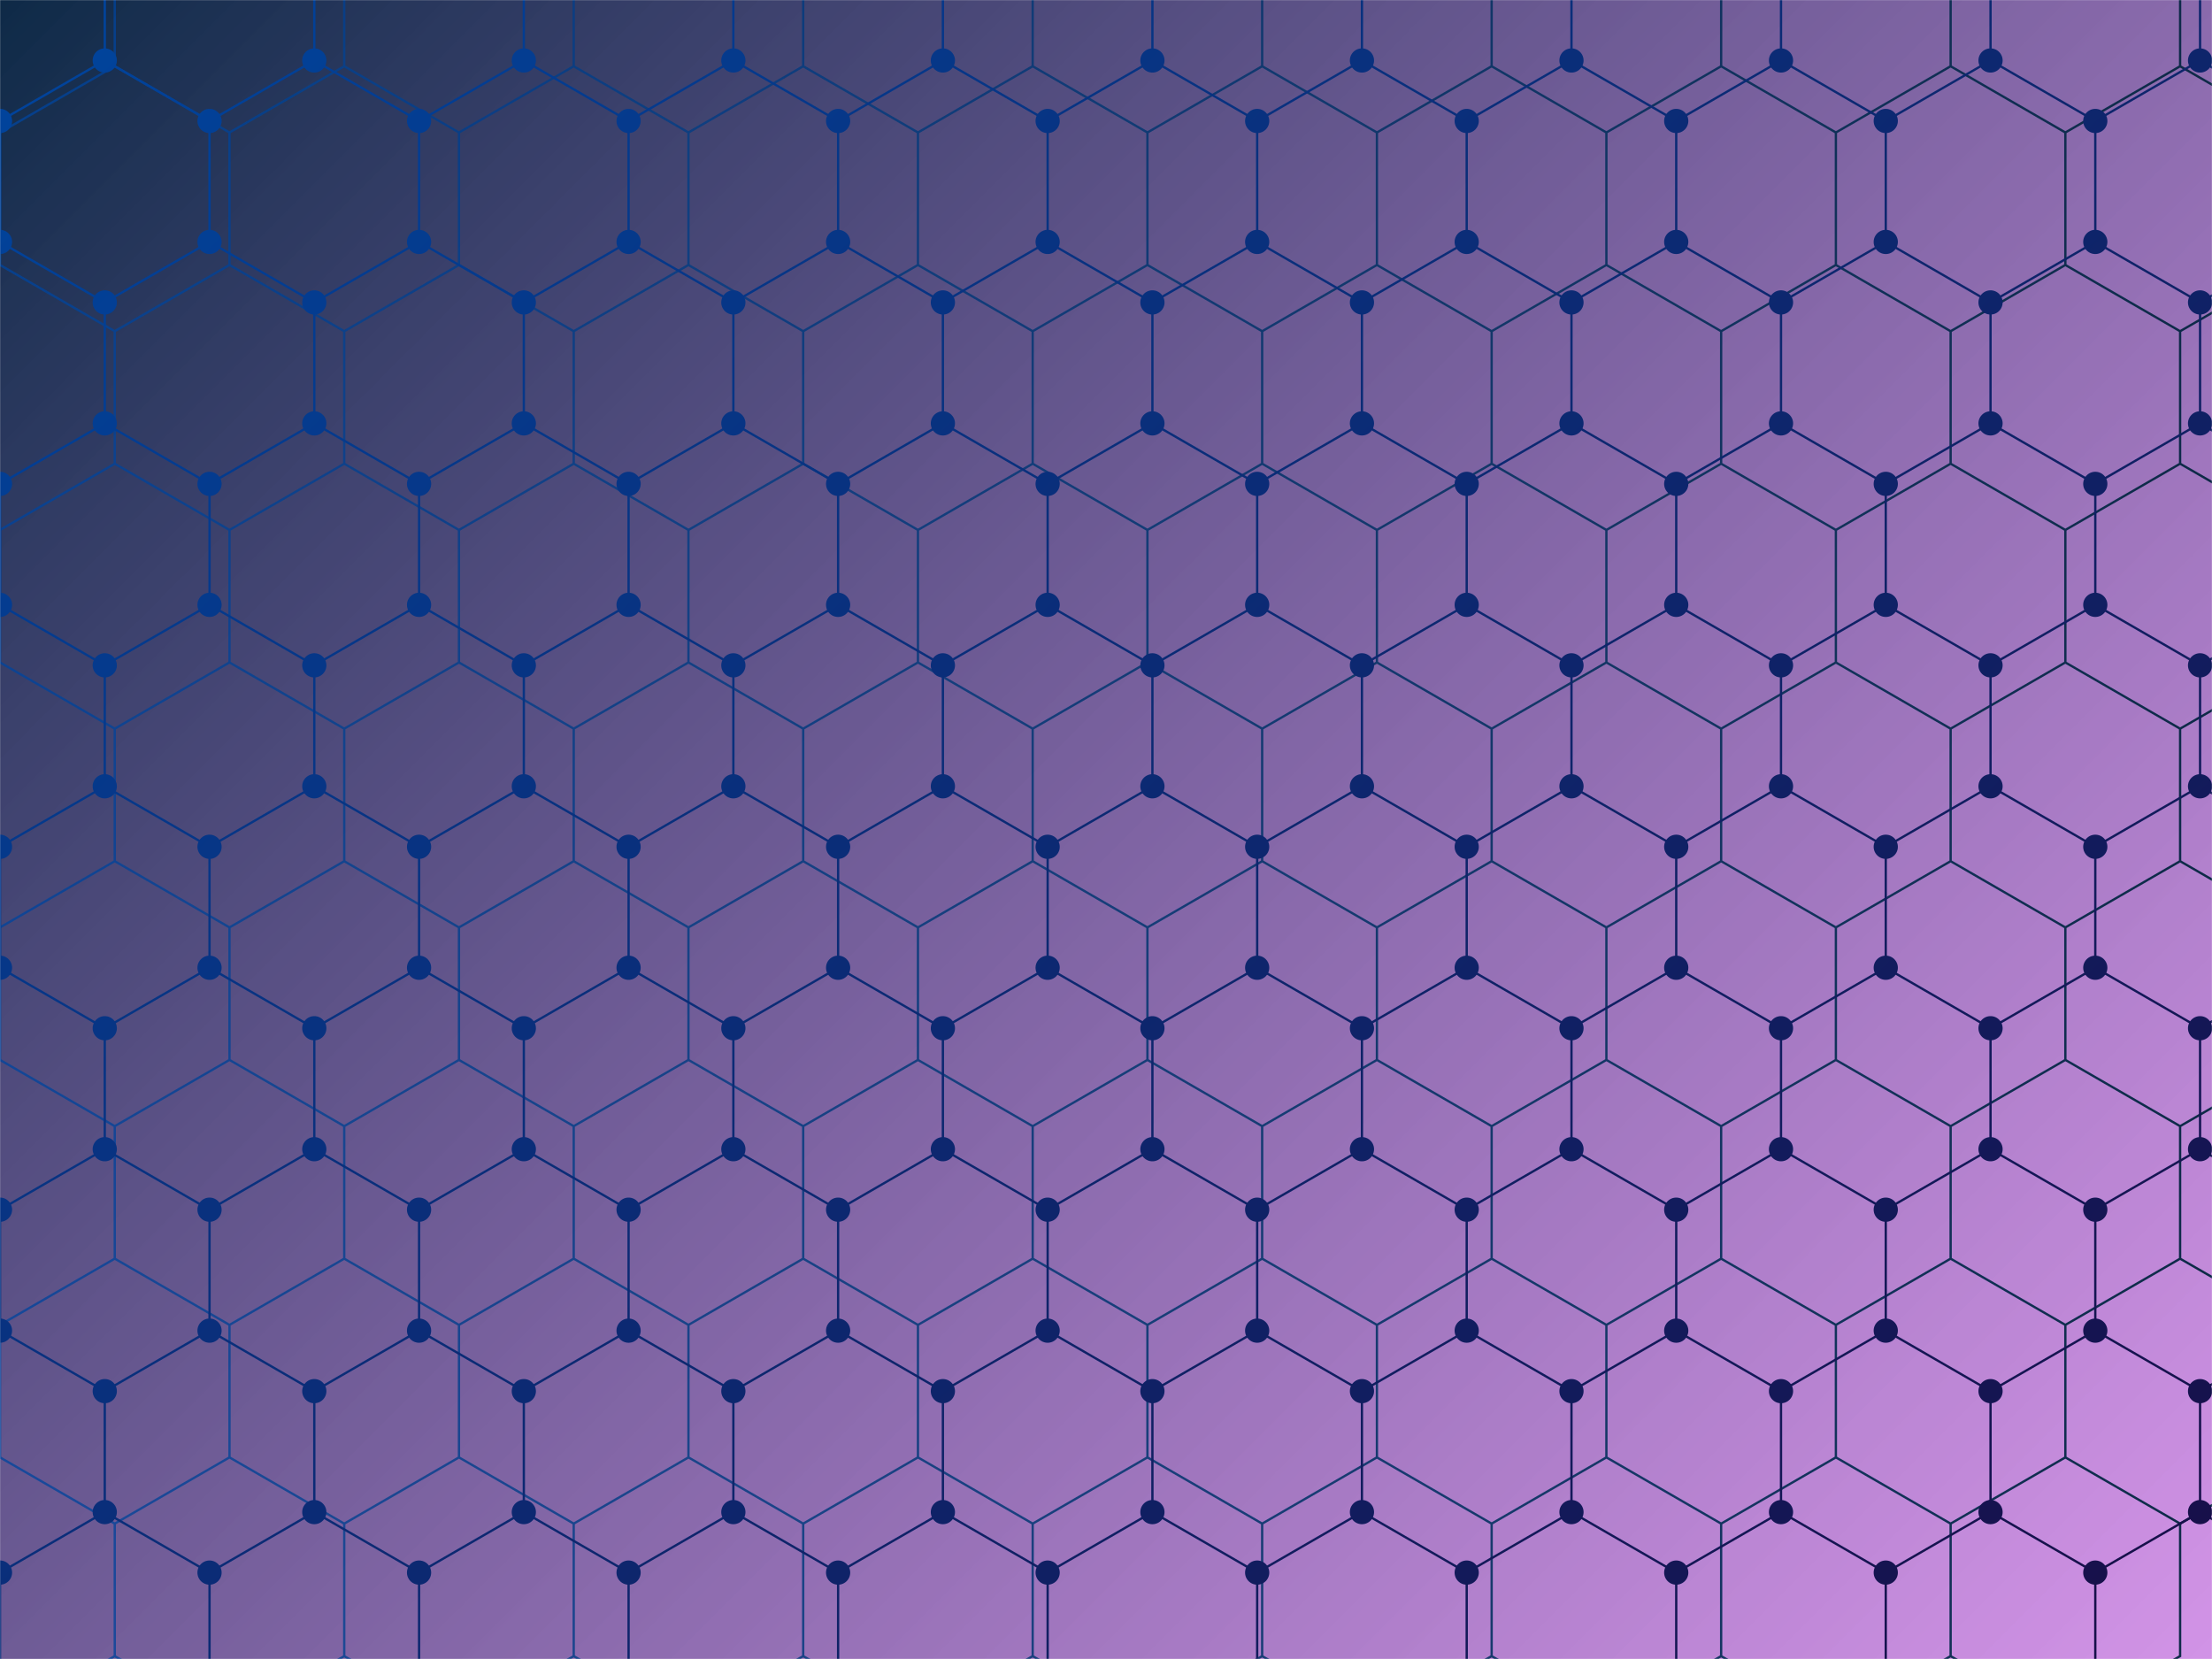 <svg xmlns="http://www.w3.org/2000/svg" version="1.1" xmlns:xlink="http://www.w3.org/1999/xlink" xmlns:svgjs="http://svgjs.dev/svgjs" width="1920" height="1440" preserveAspectRatio="none" viewBox="0 0 1920 1440"><g mask="url(&quot;#SvgjsMask3987&quot;)" fill="none"><rect width="1920" height="1440" x="0" y="0" fill="url(&quot;#SvgjsLinearGradient3988&quot;)"></rect><path d="M0 -115L99.6 -57.5L99.6 57.5L0 115L-99.6 57.5L-99.6 -57.5zM99.6 57.5L199.19 115L199.19 230L99.6 287.5L0 230L0 115zM0 230L99.6 287.5L99.6 402.5L0 460L-99.6 402.5L-99.6 287.5zM99.6 402.5L199.19 460L199.19 575L99.6 632.5L0 575L0 460zM0 575L99.6 632.5L99.6 747.5L0 805L-99.6 747.5L-99.6 632.5zM99.6 747.5L199.19 805L199.19 920L99.6 977.5L0 920L0 805zM0 920L99.6 977.5L99.6 1092.5L0 1150L-99.6 1092.5L-99.6 977.5zM99.6 1092.5L199.19 1150L199.19 1265L99.6 1322.5L0 1265L0 1150zM0 1265L99.6 1322.5L99.6 1437.5L0 1495L-99.6 1437.5L-99.6 1322.5zM199.19 -115L298.79 -57.5L298.79 57.5L199.19 115L99.6 57.5L99.6 -57.5zM298.79 57.5L398.38 115L398.38 230L298.79 287.5L199.19 230L199.19 115zM199.19 230L298.79 287.5L298.79 402.5L199.19 460L99.6 402.5L99.6 287.5zM298.79 402.5L398.38 460L398.38 575L298.79 632.5L199.19 575L199.19 460zM199.19 575L298.79 632.5L298.79 747.5L199.19 805L99.6 747.5L99.6 632.5zM298.79 747.5L398.38 805L398.38 920L298.79 977.5L199.19 920L199.19 805zM199.19 920L298.79 977.5L298.79 1092.5L199.19 1150L99.6 1092.5L99.6 977.5zM298.79 1092.5L398.38 1150L398.38 1265L298.79 1322.5L199.19 1265L199.19 1150zM199.19 1265L298.79 1322.5L298.79 1437.5L199.19 1495L99.6 1437.5L99.6 1322.5zM398.38 -115L497.98 -57.5L497.98 57.5L398.38 115L298.79 57.5L298.79 -57.5zM497.98 57.5L597.57 115L597.57 230L497.98 287.5L398.38 230L398.38 115zM398.38 230L497.98 287.5L497.98 402.5L398.38 460L298.79 402.5L298.79 287.5zM497.98 402.5L597.57 460L597.57 575L497.98 632.5L398.38 575L398.38 460zM398.38 575L497.98 632.5L497.98 747.5L398.38 805L298.79 747.5L298.79 632.5zM497.98 747.5L597.57 805L597.57 920L497.98 977.5L398.38 920L398.38 805zM398.38 920L497.98 977.5L497.98 1092.5L398.38 1150L298.79 1092.5L298.79 977.5zM497.98 1092.5L597.57 1150L597.57 1265L497.98 1322.5L398.38 1265L398.38 1150zM398.38 1265L497.98 1322.5L497.98 1437.5L398.38 1495L298.79 1437.5L298.79 1322.5zM597.57 -115L697.17 -57.5L697.17 57.5L597.57 115L497.98 57.5L497.98 -57.5zM697.17 57.5L796.77 115L796.77 230L697.17 287.5L597.57 230L597.57 115zM597.57 230L697.17 287.5L697.17 402.5L597.57 460L497.98 402.5L497.98 287.5zM697.17 402.5L796.77 460L796.77 575L697.17 632.5L597.57 575L597.57 460zM597.57 575L697.17 632.5L697.17 747.5L597.57 805L497.98 747.5L497.98 632.5zM697.17 747.5L796.77 805L796.77 920L697.17 977.5L597.57 920L597.57 805zM597.57 920L697.17 977.5L697.17 1092.5L597.57 1150L497.98 1092.5L497.98 977.5zM697.17 1092.5L796.77 1150L796.77 1265L697.17 1322.5L597.57 1265L597.57 1150zM597.57 1265L697.17 1322.5L697.17 1437.5L597.57 1495L497.98 1437.5L497.98 1322.5zM796.77 -115L896.36 -57.5L896.36 57.5L796.77 115L697.17 57.5L697.17 -57.5zM896.36 57.5L995.96 115L995.96 230L896.36 287.5L796.77 230L796.77 115zM796.77 230L896.36 287.5L896.36 402.5L796.77 460L697.17 402.5L697.17 287.5zM896.36 402.5L995.96 460L995.96 575L896.36 632.5L796.77 575L796.77 460zM796.77 575L896.36 632.5L896.36 747.5L796.77 805L697.17 747.5L697.17 632.5zM896.36 747.5L995.96 805L995.96 920L896.36 977.5L796.77 920L796.77 805zM796.77 920L896.36 977.5L896.36 1092.5L796.77 1150L697.17 1092.5L697.17 977.5zM896.36 1092.5L995.96 1150L995.96 1265L896.36 1322.5L796.77 1265L796.77 1150zM796.77 1265L896.36 1322.5L896.36 1437.5L796.77 1495L697.17 1437.5L697.17 1322.5zM995.96 -115L1095.55 -57.5L1095.55 57.5L995.96 115L896.36 57.5L896.36 -57.5zM1095.55 57.5L1195.15 115L1195.15 230L1095.55 287.5L995.96 230L995.96 115zM995.96 230L1095.55 287.5L1095.55 402.5L995.96 460L896.36 402.5L896.36 287.5zM1095.55 402.5L1195.15 460L1195.15 575L1095.55 632.5L995.96 575L995.96 460zM995.96 575L1095.55 632.5L1095.55 747.5L995.96 805L896.36 747.5L896.36 632.5zM1095.55 747.5L1195.15 805L1195.15 920L1095.55 977.5L995.96 920L995.96 805zM995.96 920L1095.55 977.5L1095.55 1092.5L995.96 1150L896.36 1092.5L896.36 977.5zM1095.55 1092.5L1195.15 1150L1195.15 1265L1095.55 1322.5L995.96 1265L995.96 1150zM995.96 1265L1095.55 1322.5L1095.55 1437.5L995.96 1495L896.36 1437.5L896.36 1322.5zM1195.15 -115L1294.74 -57.5L1294.74 57.5L1195.15 115L1095.55 57.5L1095.55 -57.5zM1294.74 57.5L1394.34 115L1394.34 230L1294.74 287.5L1195.15 230L1195.15 115zM1195.15 230L1294.74 287.5L1294.74 402.5L1195.15 460L1095.55 402.5L1095.55 287.5zM1294.74 402.5L1394.34 460L1394.34 575L1294.74 632.5L1195.15 575L1195.15 460zM1195.15 575L1294.74 632.5L1294.74 747.5L1195.15 805L1095.55 747.5L1095.55 632.5zM1294.74 747.5L1394.34 805L1394.34 920L1294.74 977.5L1195.15 920L1195.15 805zM1195.15 920L1294.74 977.5L1294.74 1092.5L1195.15 1150L1095.55 1092.5L1095.55 977.5zM1294.74 1092.5L1394.34 1150L1394.34 1265L1294.74 1322.5L1195.15 1265L1195.15 1150zM1195.15 1265L1294.74 1322.5L1294.74 1437.5L1195.15 1495L1095.55 1437.5L1095.55 1322.5zM1394.34 -115L1493.94 -57.5L1493.94 57.5L1394.34 115L1294.74 57.5L1294.74 -57.5zM1493.94 57.5L1593.53 115L1593.53 230L1493.94 287.5L1394.34 230L1394.34 115zM1394.34 230L1493.94 287.5L1493.94 402.5L1394.34 460L1294.74 402.5L1294.74 287.5zM1493.94 402.5L1593.53 460L1593.53 575L1493.94 632.5L1394.34 575L1394.34 460zM1394.34 575L1493.94 632.5L1493.94 747.5L1394.34 805L1294.74 747.5L1294.74 632.5zM1493.94 747.5L1593.53 805L1593.53 920L1493.94 977.5L1394.34 920L1394.34 805zM1394.34 920L1493.94 977.5L1493.94 1092.5L1394.34 1150L1294.74 1092.5L1294.74 977.5zM1493.94 1092.5L1593.53 1150L1593.53 1265L1493.94 1322.5L1394.34 1265L1394.34 1150zM1394.34 1265L1493.94 1322.5L1493.94 1437.5L1394.34 1495L1294.74 1437.5L1294.74 1322.5zM1593.53 -115L1693.13 -57.5L1693.13 57.5L1593.53 115L1493.94 57.5L1493.94 -57.5zM1693.13 57.5L1792.72 115L1792.72 230L1693.13 287.5L1593.53 230L1593.53 115zM1593.53 230L1693.13 287.5L1693.13 402.5L1593.53 460L1493.94 402.5L1493.94 287.5zM1693.13 402.5L1792.72 460L1792.72 575L1693.13 632.5L1593.53 575L1593.53 460zM1593.53 575L1693.13 632.5L1693.13 747.5L1593.53 805L1493.94 747.5L1493.94 632.5zM1693.13 747.5L1792.72 805L1792.72 920L1693.13 977.5L1593.53 920L1593.53 805zM1593.53 920L1693.13 977.5L1693.13 1092.5L1593.53 1150L1493.94 1092.5L1493.94 977.5zM1693.13 1092.5L1792.72 1150L1792.72 1265L1693.13 1322.5L1593.53 1265L1593.53 1150zM1593.53 1265L1693.13 1322.5L1693.13 1437.5L1593.53 1495L1493.94 1437.5L1493.94 1322.5zM1792.72 -115L1892.32 -57.5L1892.32 57.5L1792.72 115L1693.13 57.5L1693.13 -57.5zM1892.32 57.5L1991.91 115L1991.91 230L1892.32 287.5L1792.72 230L1792.72 115zM1792.72 230L1892.32 287.5L1892.32 402.5L1792.72 460L1693.13 402.5L1693.13 287.5zM1892.32 402.5L1991.91 460L1991.91 575L1892.32 632.5L1792.72 575L1792.72 460zM1792.72 575L1892.32 632.5L1892.32 747.5L1792.72 805L1693.13 747.5L1693.13 632.5zM1892.32 747.5L1991.91 805L1991.91 920L1892.32 977.5L1792.72 920L1792.72 805zM1792.72 920L1892.32 977.5L1892.32 1092.5L1792.72 1150L1693.13 1092.5L1693.13 977.5zM1892.32 1092.5L1991.91 1150L1991.91 1265L1892.32 1322.5L1792.72 1265L1792.72 1150zM1792.72 1265L1892.32 1322.5L1892.32 1437.5L1792.72 1495L1693.13 1437.5L1693.13 1322.5z" stroke="url(&quot;#SvgjsLinearGradient3989&quot;)" stroke-width="2"></path><path d="M0 -105L90.94 -52.5L90.94 52.5L0 105L-90.94 52.5L-90.94 -52.5zM90.94 52.5L181.87 105L181.87 210L90.94 262.5L0 210L0 105zM0 210L90.94 262.5L90.94 367.5L0 420L-90.94 367.5L-90.94 262.5zM90.94 367.5L181.87 420L181.87 525L90.94 577.5L0 525L0 420zM0 525L90.94 577.5L90.94 682.5L0 735L-90.94 682.5L-90.94 577.5zM90.94 682.5L181.87 735L181.87 840L90.94 892.5L0 840L0 735zM0 840L90.94 892.5L90.94 997.5L0 1050L-90.94 997.5L-90.94 892.5zM90.94 997.5L181.87 1050L181.87 1155L90.94 1207.5L0 1155L0 1050zM0 1155L90.94 1207.5L90.94 1312.5L0 1365L-90.94 1312.5L-90.94 1207.5zM90.94 1312.5L181.87 1365L181.87 1470L90.94 1522.5L0 1470L0 1365zM181.87 -105L272.81 -52.5L272.81 52.5L181.87 105L90.94 52.5L90.94 -52.5zM272.81 52.5L363.74 105L363.74 210L272.81 262.5L181.87 210L181.87 105zM181.87 210L272.81 262.5L272.81 367.5L181.87 420L90.94 367.5L90.94 262.5zM272.81 367.5L363.74 420L363.74 525L272.81 577.5L181.87 525L181.87 420zM181.87 525L272.81 577.5L272.81 682.5L181.87 735L90.94 682.5L90.94 577.5zM272.81 682.5L363.74 735L363.74 840L272.81 892.5L181.87 840L181.87 735zM181.87 840L272.81 892.5L272.81 997.5L181.87 1050L90.94 997.5L90.94 892.5zM272.81 997.5L363.74 1050L363.74 1155L272.81 1207.5L181.87 1155L181.87 1050zM181.87 1155L272.81 1207.5L272.81 1312.5L181.87 1365L90.94 1312.5L90.94 1207.5zM272.81 1312.5L363.74 1365L363.74 1470L272.81 1522.5L181.87 1470L181.87 1365zM363.74 -105L454.68 -52.5L454.68 52.5L363.74 105L272.81 52.5L272.81 -52.5zM454.68 52.5L545.61 105L545.61 210L454.68 262.5L363.74 210L363.74 105zM363.74 210L454.68 262.5L454.68 367.5L363.74 420L272.81 367.5L272.81 262.5zM454.68 367.5L545.61 420L545.61 525L454.68 577.5L363.74 525L363.74 420zM363.74 525L454.68 577.5L454.68 682.5L363.74 735L272.81 682.5L272.81 577.5zM454.68 682.5L545.61 735L545.61 840L454.68 892.5L363.74 840L363.74 735zM363.74 840L454.68 892.5L454.68 997.5L363.74 1050L272.81 997.5L272.81 892.5zM454.68 997.5L545.61 1050L545.61 1155L454.68 1207.5L363.74 1155L363.74 1050zM363.74 1155L454.68 1207.5L454.68 1312.5L363.74 1365L272.81 1312.5L272.81 1207.5zM454.68 1312.5L545.61 1365L545.61 1470L454.68 1522.5L363.74 1470L363.74 1365zM545.61 -105L636.55 -52.5L636.55 52.5L545.61 105L454.68 52.5L454.68 -52.5zM636.55 52.5L727.48 105L727.48 210L636.55 262.5L545.61 210L545.61 105zM545.61 210L636.55 262.5L636.55 367.5L545.61 420L454.68 367.5L454.68 262.5zM636.55 367.5L727.48 420L727.48 525L636.55 577.5L545.61 525L545.61 420zM545.61 525L636.55 577.5L636.55 682.5L545.61 735L454.68 682.5L454.68 577.5zM636.55 682.5L727.48 735L727.48 840L636.55 892.5L545.61 840L545.61 735zM545.61 840L636.55 892.5L636.55 997.5L545.61 1050L454.68 997.5L454.68 892.5zM636.55 997.5L727.48 1050L727.48 1155L636.55 1207.5L545.61 1155L545.61 1050zM545.61 1155L636.55 1207.5L636.55 1312.5L545.61 1365L454.68 1312.5L454.68 1207.5zM636.55 1312.5L727.48 1365L727.48 1470L636.55 1522.5L545.61 1470L545.61 1365zM727.48 -105L818.42 -52.5L818.42 52.5L727.48 105L636.55 52.5L636.55 -52.5zM818.42 52.5L909.35 105L909.35 210L818.42 262.5L727.48 210L727.48 105zM727.48 210L818.42 262.5L818.42 367.5L727.48 420L636.55 367.5L636.55 262.5zM818.42 367.5L909.35 420L909.35 525L818.42 577.5L727.48 525L727.48 420zM727.48 525L818.42 577.5L818.42 682.5L727.48 735L636.55 682.5L636.55 577.5zM818.42 682.5L909.35 735L909.35 840L818.42 892.5L727.48 840L727.48 735zM727.48 840L818.42 892.5L818.42 997.5L727.48 1050L636.55 997.5L636.55 892.5zM818.42 997.5L909.35 1050L909.35 1155L818.42 1207.5L727.48 1155L727.48 1050zM727.48 1155L818.42 1207.5L818.42 1312.5L727.48 1365L636.55 1312.5L636.55 1207.5zM818.42 1312.5L909.35 1365L909.35 1470L818.42 1522.5L727.48 1470L727.48 1365zM909.35 -105L1000.29 -52.5L1000.29 52.5L909.35 105L818.42 52.5L818.42 -52.5zM1000.29 52.5L1091.22 105L1091.22 210L1000.29 262.5L909.35 210L909.35 105zM909.35 210L1000.29 262.5L1000.29 367.5L909.35 420L818.42 367.5L818.42 262.5zM1000.29 367.5L1091.22 420L1091.22 525L1000.29 577.5L909.35 525L909.35 420zM909.35 525L1000.29 577.5L1000.29 682.5L909.35 735L818.42 682.5L818.42 577.5zM1000.29 682.5L1091.22 735L1091.22 840L1000.29 892.5L909.35 840L909.35 735zM909.35 840L1000.29 892.5L1000.29 997.5L909.35 1050L818.42 997.5L818.42 892.5zM1000.29 997.5L1091.22 1050L1091.22 1155L1000.29 1207.5L909.35 1155L909.35 1050zM909.35 1155L1000.29 1207.5L1000.29 1312.5L909.35 1365L818.42 1312.5L818.42 1207.5zM1000.29 1312.5L1091.22 1365L1091.22 1470L1000.29 1522.5L909.35 1470L909.35 1365zM1091.22 -105L1182.16 -52.5L1182.16 52.5L1091.22 105L1000.29 52.5L1000.29 -52.5zM1182.16 52.5L1273.09 105L1273.09 210L1182.16 262.5L1091.22 210L1091.22 105zM1091.22 210L1182.16 262.5L1182.16 367.5L1091.22 420L1000.29 367.5L1000.29 262.5zM1182.16 367.5L1273.09 420L1273.09 525L1182.16 577.5L1091.22 525L1091.22 420zM1091.22 525L1182.16 577.5L1182.16 682.5L1091.22 735L1000.29 682.5L1000.29 577.5zM1182.16 682.5L1273.09 735L1273.09 840L1182.16 892.5L1091.22 840L1091.22 735zM1091.22 840L1182.16 892.5L1182.16 997.5L1091.22 1050L1000.29 997.5L1000.29 892.5zM1182.16 997.5L1273.09 1050L1273.09 1155L1182.16 1207.5L1091.22 1155L1091.22 1050zM1091.22 1155L1182.16 1207.5L1182.16 1312.5L1091.22 1365L1000.29 1312.5L1000.29 1207.5zM1182.16 1312.5L1273.09 1365L1273.09 1470L1182.16 1522.5L1091.22 1470L1091.22 1365zM1273.09 -105L1364.03 -52.5L1364.03 52.5L1273.09 105L1182.16 52.5L1182.16 -52.5zM1364.03 52.5L1454.96 105L1454.96 210L1364.03 262.5L1273.09 210L1273.09 105zM1273.09 210L1364.03 262.5L1364.03 367.5L1273.09 420L1182.16 367.5L1182.16 262.5zM1364.03 367.5L1454.96 420L1454.96 525L1364.03 577.5L1273.09 525L1273.09 420zM1273.09 525L1364.03 577.5L1364.03 682.5L1273.09 735L1182.16 682.5L1182.16 577.5zM1364.03 682.5L1454.96 735L1454.96 840L1364.03 892.5L1273.09 840L1273.09 735zM1273.09 840L1364.03 892.5L1364.03 997.5L1273.09 1050L1182.16 997.5L1182.16 892.5zM1364.03 997.5L1454.96 1050L1454.96 1155L1364.03 1207.5L1273.09 1155L1273.09 1050zM1273.09 1155L1364.03 1207.5L1364.03 1312.5L1273.09 1365L1182.16 1312.5L1182.16 1207.5zM1364.03 1312.5L1454.96 1365L1454.96 1470L1364.03 1522.5L1273.09 1470L1273.09 1365zM1454.96 -105L1545.9 -52.5L1545.9 52.5L1454.96 105L1364.03 52.5L1364.03 -52.5zM1545.9 52.5L1636.83 105L1636.83 210L1545.9 262.5L1454.96 210L1454.96 105zM1454.96 210L1545.9 262.5L1545.9 367.5L1454.96 420L1364.03 367.5L1364.03 262.5zM1545.9 367.5L1636.83 420L1636.83 525L1545.9 577.5L1454.96 525L1454.96 420zM1454.96 525L1545.9 577.5L1545.9 682.5L1454.96 735L1364.03 682.5L1364.03 577.5zM1545.9 682.5L1636.83 735L1636.83 840L1545.9 892.5L1454.96 840L1454.96 735zM1454.96 840L1545.9 892.5L1545.9 997.5L1454.96 1050L1364.03 997.5L1364.03 892.5zM1545.9 997.5L1636.83 1050L1636.83 1155L1545.9 1207.5L1454.96 1155L1454.96 1050zM1454.96 1155L1545.9 1207.5L1545.9 1312.5L1454.96 1365L1364.03 1312.5L1364.03 1207.5zM1545.9 1312.5L1636.83 1365L1636.83 1470L1545.9 1522.5L1454.96 1470L1454.96 1365zM1636.83 -105L1727.77 -52.5L1727.77 52.5L1636.83 105L1545.9 52.5L1545.9 -52.5zM1727.77 52.5L1818.7 105L1818.7 210L1727.77 262.5L1636.83 210L1636.83 105zM1636.83 210L1727.77 262.5L1727.77 367.5L1636.83 420L1545.9 367.5L1545.9 262.5zM1727.77 367.5L1818.7 420L1818.7 525L1727.77 577.5L1636.83 525L1636.83 420zM1636.83 525L1727.77 577.5L1727.77 682.5L1636.83 735L1545.9 682.5L1545.9 577.5zM1727.77 682.5L1818.7 735L1818.7 840L1727.77 892.5L1636.83 840L1636.83 735zM1636.83 840L1727.77 892.5L1727.77 997.5L1636.83 1050L1545.9 997.5L1545.9 892.5zM1727.77 997.5L1818.7 1050L1818.7 1155L1727.77 1207.5L1636.83 1155L1636.83 1050zM1636.83 1155L1727.77 1207.5L1727.77 1312.5L1636.83 1365L1545.9 1312.5L1545.9 1207.5zM1727.77 1312.5L1818.7 1365L1818.7 1470L1727.77 1522.5L1636.83 1470L1636.83 1365zM1818.7 -105L1909.64 -52.5L1909.64 52.5L1818.7 105L1727.77 52.5L1727.77 -52.5zM1909.64 52.5L2000.58 105L2000.58 210L1909.64 262.5L1818.7 210L1818.7 105zM1818.7 210L1909.64 262.5L1909.64 367.5L1818.7 420L1727.77 367.5L1727.77 262.5zM1909.64 367.5L2000.58 420L2000.58 525L1909.64 577.5L1818.7 525L1818.7 420zM1818.7 525L1909.64 577.5L1909.64 682.5L1818.7 735L1727.77 682.5L1727.77 577.5zM1909.64 682.5L2000.58 735L2000.58 840L1909.64 892.5L1818.7 840L1818.7 735zM1818.7 840L1909.64 892.5L1909.64 997.5L1818.7 1050L1727.77 997.5L1727.77 892.5zM1909.64 997.5L2000.58 1050L2000.58 1155L1909.64 1207.5L1818.7 1155L1818.7 1050zM1818.7 1155L1909.64 1207.5L1909.64 1312.5L1818.7 1365L1727.77 1312.5L1727.77 1207.5zM1909.64 1312.5L2000.58 1365L2000.58 1470L1909.64 1522.5L1818.7 1470L1818.7 1365z" stroke="url(&quot;#SvgjsLinearGradient3990&quot;)" stroke-width="2"></path><path d="M-10.5 -105 a10.5 10.5 0 1 0 21 0 a10.5 10.5 0 1 0 -21 0zM80.44 -52.5 a10.5 10.5 0 1 0 21 0 a10.5 10.5 0 1 0 -21 0zM80.44 52.5 a10.5 10.5 0 1 0 21 0 a10.5 10.5 0 1 0 -21 0zM-10.5 105 a10.5 10.5 0 1 0 21 0 a10.5 10.5 0 1 0 -21 0zM-101.44 52.5 a10.5 10.5 0 1 0 21 0 a10.5 10.5 0 1 0 -21 0zM-101.44 -52.5 a10.5 10.5 0 1 0 21 0 a10.5 10.5 0 1 0 -21 0zM171.37 105 a10.5 10.5 0 1 0 21 0 a10.5 10.5 0 1 0 -21 0zM171.37 210 a10.5 10.5 0 1 0 21 0 a10.5 10.5 0 1 0 -21 0zM80.44 262.5 a10.5 10.5 0 1 0 21 0 a10.5 10.5 0 1 0 -21 0zM-10.5 210 a10.5 10.5 0 1 0 21 0 a10.5 10.5 0 1 0 -21 0zM80.44 367.5 a10.5 10.5 0 1 0 21 0 a10.5 10.5 0 1 0 -21 0zM-10.5 420 a10.5 10.5 0 1 0 21 0 a10.5 10.5 0 1 0 -21 0zM-101.44 367.5 a10.5 10.5 0 1 0 21 0 a10.5 10.5 0 1 0 -21 0zM-101.44 262.5 a10.5 10.5 0 1 0 21 0 a10.5 10.5 0 1 0 -21 0zM171.37 420 a10.5 10.5 0 1 0 21 0 a10.5 10.5 0 1 0 -21 0zM171.37 525 a10.5 10.5 0 1 0 21 0 a10.5 10.5 0 1 0 -21 0zM80.44 577.5 a10.5 10.5 0 1 0 21 0 a10.5 10.5 0 1 0 -21 0zM-10.5 525 a10.5 10.5 0 1 0 21 0 a10.5 10.5 0 1 0 -21 0zM80.44 682.5 a10.5 10.5 0 1 0 21 0 a10.5 10.5 0 1 0 -21 0zM-10.5 735 a10.5 10.5 0 1 0 21 0 a10.5 10.5 0 1 0 -21 0zM-101.44 682.5 a10.5 10.5 0 1 0 21 0 a10.5 10.5 0 1 0 -21 0zM-101.44 577.5 a10.5 10.5 0 1 0 21 0 a10.5 10.5 0 1 0 -21 0zM171.37 735 a10.5 10.5 0 1 0 21 0 a10.5 10.5 0 1 0 -21 0zM171.37 840 a10.5 10.5 0 1 0 21 0 a10.5 10.5 0 1 0 -21 0zM80.44 892.5 a10.5 10.5 0 1 0 21 0 a10.5 10.5 0 1 0 -21 0zM-10.5 840 a10.5 10.5 0 1 0 21 0 a10.5 10.5 0 1 0 -21 0zM80.44 997.5 a10.5 10.5 0 1 0 21 0 a10.5 10.5 0 1 0 -21 0zM-10.5 1050 a10.5 10.5 0 1 0 21 0 a10.5 10.5 0 1 0 -21 0zM-101.44 997.5 a10.5 10.5 0 1 0 21 0 a10.5 10.5 0 1 0 -21 0zM-101.44 892.5 a10.5 10.5 0 1 0 21 0 a10.5 10.5 0 1 0 -21 0zM171.37 1050 a10.5 10.5 0 1 0 21 0 a10.5 10.5 0 1 0 -21 0zM171.37 1155 a10.5 10.5 0 1 0 21 0 a10.5 10.5 0 1 0 -21 0zM80.44 1207.5 a10.5 10.5 0 1 0 21 0 a10.5 10.5 0 1 0 -21 0zM-10.5 1155 a10.5 10.5 0 1 0 21 0 a10.5 10.5 0 1 0 -21 0zM80.44 1312.5 a10.5 10.5 0 1 0 21 0 a10.5 10.5 0 1 0 -21 0zM-10.5 1365 a10.5 10.5 0 1 0 21 0 a10.5 10.5 0 1 0 -21 0zM-101.44 1312.5 a10.5 10.5 0 1 0 21 0 a10.5 10.5 0 1 0 -21 0zM-101.44 1207.5 a10.5 10.5 0 1 0 21 0 a10.5 10.5 0 1 0 -21 0zM171.37 1365 a10.5 10.5 0 1 0 21 0 a10.5 10.5 0 1 0 -21 0zM171.37 1470 a10.5 10.5 0 1 0 21 0 a10.5 10.5 0 1 0 -21 0zM80.44 1522.5 a10.5 10.5 0 1 0 21 0 a10.5 10.5 0 1 0 -21 0zM-10.5 1470 a10.5 10.5 0 1 0 21 0 a10.5 10.5 0 1 0 -21 0zM171.37 -105 a10.5 10.5 0 1 0 21 0 a10.5 10.5 0 1 0 -21 0zM262.31 -52.5 a10.5 10.5 0 1 0 21 0 a10.5 10.5 0 1 0 -21 0zM262.31 52.5 a10.5 10.5 0 1 0 21 0 a10.5 10.5 0 1 0 -21 0zM353.24 105 a10.5 10.5 0 1 0 21 0 a10.5 10.5 0 1 0 -21 0zM353.24 210 a10.5 10.5 0 1 0 21 0 a10.5 10.5 0 1 0 -21 0zM262.31 262.5 a10.5 10.5 0 1 0 21 0 a10.5 10.5 0 1 0 -21 0zM262.31 367.5 a10.5 10.5 0 1 0 21 0 a10.5 10.5 0 1 0 -21 0zM353.24 420 a10.5 10.5 0 1 0 21 0 a10.5 10.5 0 1 0 -21 0zM353.24 525 a10.5 10.5 0 1 0 21 0 a10.5 10.5 0 1 0 -21 0zM262.31 577.5 a10.5 10.5 0 1 0 21 0 a10.5 10.5 0 1 0 -21 0zM262.31 682.5 a10.5 10.5 0 1 0 21 0 a10.5 10.5 0 1 0 -21 0zM353.24 735 a10.5 10.5 0 1 0 21 0 a10.5 10.5 0 1 0 -21 0zM353.24 840 a10.5 10.5 0 1 0 21 0 a10.5 10.5 0 1 0 -21 0zM262.31 892.5 a10.5 10.5 0 1 0 21 0 a10.5 10.5 0 1 0 -21 0zM262.31 997.5 a10.5 10.5 0 1 0 21 0 a10.5 10.5 0 1 0 -21 0zM353.24 1050 a10.5 10.5 0 1 0 21 0 a10.5 10.5 0 1 0 -21 0zM353.24 1155 a10.5 10.5 0 1 0 21 0 a10.5 10.5 0 1 0 -21 0zM262.31 1207.5 a10.5 10.5 0 1 0 21 0 a10.5 10.5 0 1 0 -21 0zM262.31 1312.5 a10.5 10.5 0 1 0 21 0 a10.5 10.5 0 1 0 -21 0zM353.24 1365 a10.5 10.5 0 1 0 21 0 a10.5 10.5 0 1 0 -21 0zM353.24 1470 a10.5 10.5 0 1 0 21 0 a10.5 10.5 0 1 0 -21 0zM262.31 1522.5 a10.5 10.5 0 1 0 21 0 a10.5 10.5 0 1 0 -21 0zM353.24 -105 a10.5 10.5 0 1 0 21 0 a10.5 10.5 0 1 0 -21 0zM444.18 -52.5 a10.5 10.5 0 1 0 21 0 a10.5 10.5 0 1 0 -21 0zM444.18 52.5 a10.5 10.5 0 1 0 21 0 a10.5 10.5 0 1 0 -21 0zM535.11 105 a10.5 10.5 0 1 0 21 0 a10.5 10.5 0 1 0 -21 0zM535.11 210 a10.5 10.5 0 1 0 21 0 a10.5 10.5 0 1 0 -21 0zM444.18 262.5 a10.5 10.5 0 1 0 21 0 a10.5 10.5 0 1 0 -21 0zM444.18 367.5 a10.5 10.5 0 1 0 21 0 a10.5 10.5 0 1 0 -21 0zM535.11 420 a10.5 10.5 0 1 0 21 0 a10.5 10.5 0 1 0 -21 0zM535.11 525 a10.5 10.5 0 1 0 21 0 a10.5 10.5 0 1 0 -21 0zM444.18 577.5 a10.5 10.5 0 1 0 21 0 a10.5 10.5 0 1 0 -21 0zM444.18 682.5 a10.5 10.5 0 1 0 21 0 a10.5 10.5 0 1 0 -21 0zM535.11 735 a10.5 10.5 0 1 0 21 0 a10.5 10.5 0 1 0 -21 0zM535.11 840 a10.5 10.5 0 1 0 21 0 a10.5 10.5 0 1 0 -21 0zM444.18 892.5 a10.5 10.5 0 1 0 21 0 a10.5 10.5 0 1 0 -21 0zM444.18 997.5 a10.5 10.5 0 1 0 21 0 a10.5 10.5 0 1 0 -21 0zM535.11 1050 a10.5 10.5 0 1 0 21 0 a10.5 10.5 0 1 0 -21 0zM535.11 1155 a10.5 10.5 0 1 0 21 0 a10.5 10.5 0 1 0 -21 0zM444.18 1207.5 a10.5 10.5 0 1 0 21 0 a10.5 10.5 0 1 0 -21 0zM444.18 1312.5 a10.5 10.5 0 1 0 21 0 a10.5 10.5 0 1 0 -21 0zM535.11 1365 a10.5 10.5 0 1 0 21 0 a10.5 10.5 0 1 0 -21 0zM535.11 1470 a10.5 10.5 0 1 0 21 0 a10.5 10.5 0 1 0 -21 0zM444.18 1522.5 a10.5 10.5 0 1 0 21 0 a10.5 10.5 0 1 0 -21 0zM535.11 -105 a10.5 10.5 0 1 0 21 0 a10.5 10.5 0 1 0 -21 0zM626.05 -52.5 a10.5 10.5 0 1 0 21 0 a10.5 10.5 0 1 0 -21 0zM626.05 52.5 a10.5 10.5 0 1 0 21 0 a10.5 10.5 0 1 0 -21 0zM716.98 105 a10.5 10.5 0 1 0 21 0 a10.5 10.5 0 1 0 -21 0zM716.98 210 a10.5 10.5 0 1 0 21 0 a10.5 10.5 0 1 0 -21 0zM626.05 262.5 a10.5 10.5 0 1 0 21 0 a10.5 10.5 0 1 0 -21 0zM626.05 367.5 a10.5 10.5 0 1 0 21 0 a10.5 10.5 0 1 0 -21 0zM716.98 420 a10.5 10.5 0 1 0 21 0 a10.5 10.5 0 1 0 -21 0zM716.98 525 a10.5 10.5 0 1 0 21 0 a10.5 10.5 0 1 0 -21 0zM626.05 577.5 a10.5 10.5 0 1 0 21 0 a10.5 10.5 0 1 0 -21 0zM626.05 682.5 a10.5 10.5 0 1 0 21 0 a10.5 10.5 0 1 0 -21 0zM716.98 735 a10.5 10.5 0 1 0 21 0 a10.5 10.5 0 1 0 -21 0zM716.98 840 a10.5 10.5 0 1 0 21 0 a10.5 10.5 0 1 0 -21 0zM626.05 892.5 a10.5 10.5 0 1 0 21 0 a10.5 10.5 0 1 0 -21 0zM626.05 997.5 a10.5 10.5 0 1 0 21 0 a10.5 10.5 0 1 0 -21 0zM716.98 1050 a10.5 10.5 0 1 0 21 0 a10.5 10.5 0 1 0 -21 0zM716.98 1155 a10.5 10.5 0 1 0 21 0 a10.5 10.5 0 1 0 -21 0zM626.05 1207.5 a10.5 10.5 0 1 0 21 0 a10.5 10.5 0 1 0 -21 0zM626.05 1312.5 a10.5 10.5 0 1 0 21 0 a10.5 10.5 0 1 0 -21 0zM716.98 1365 a10.5 10.5 0 1 0 21 0 a10.5 10.5 0 1 0 -21 0zM716.98 1470 a10.5 10.5 0 1 0 21 0 a10.5 10.5 0 1 0 -21 0zM626.05 1522.5 a10.5 10.5 0 1 0 21 0 a10.5 10.5 0 1 0 -21 0zM716.98 -105 a10.5 10.5 0 1 0 21 0 a10.5 10.5 0 1 0 -21 0zM807.92 -52.5 a10.5 10.5 0 1 0 21 0 a10.5 10.5 0 1 0 -21 0zM807.92 52.5 a10.5 10.5 0 1 0 21 0 a10.5 10.5 0 1 0 -21 0zM898.85 105 a10.5 10.5 0 1 0 21 0 a10.5 10.5 0 1 0 -21 0zM898.85 210 a10.5 10.5 0 1 0 21 0 a10.5 10.5 0 1 0 -21 0zM807.92 262.5 a10.5 10.5 0 1 0 21 0 a10.5 10.5 0 1 0 -21 0zM807.92 367.5 a10.5 10.5 0 1 0 21 0 a10.5 10.5 0 1 0 -21 0zM898.85 420 a10.5 10.5 0 1 0 21 0 a10.5 10.5 0 1 0 -21 0zM898.85 525 a10.5 10.5 0 1 0 21 0 a10.5 10.5 0 1 0 -21 0zM807.92 577.5 a10.5 10.5 0 1 0 21 0 a10.5 10.5 0 1 0 -21 0zM807.92 682.5 a10.5 10.5 0 1 0 21 0 a10.5 10.5 0 1 0 -21 0zM898.85 735 a10.5 10.5 0 1 0 21 0 a10.5 10.5 0 1 0 -21 0zM898.85 840 a10.5 10.5 0 1 0 21 0 a10.5 10.5 0 1 0 -21 0zM807.92 892.5 a10.5 10.5 0 1 0 21 0 a10.5 10.5 0 1 0 -21 0zM807.92 997.5 a10.5 10.5 0 1 0 21 0 a10.5 10.5 0 1 0 -21 0zM898.85 1050 a10.5 10.5 0 1 0 21 0 a10.5 10.5 0 1 0 -21 0zM898.85 1155 a10.5 10.5 0 1 0 21 0 a10.5 10.5 0 1 0 -21 0zM807.92 1207.5 a10.5 10.5 0 1 0 21 0 a10.5 10.5 0 1 0 -21 0zM807.92 1312.5 a10.5 10.5 0 1 0 21 0 a10.5 10.5 0 1 0 -21 0zM898.85 1365 a10.5 10.5 0 1 0 21 0 a10.5 10.5 0 1 0 -21 0zM898.85 1470 a10.5 10.5 0 1 0 21 0 a10.5 10.5 0 1 0 -21 0zM807.92 1522.5 a10.5 10.5 0 1 0 21 0 a10.5 10.5 0 1 0 -21 0zM898.85 -105 a10.5 10.5 0 1 0 21 0 a10.5 10.5 0 1 0 -21 0zM989.79 -52.5 a10.5 10.5 0 1 0 21 0 a10.5 10.5 0 1 0 -21 0zM989.79 52.5 a10.5 10.5 0 1 0 21 0 a10.5 10.5 0 1 0 -21 0zM1080.72 105 a10.5 10.5 0 1 0 21 0 a10.5 10.5 0 1 0 -21 0zM1080.72 210 a10.5 10.5 0 1 0 21 0 a10.5 10.5 0 1 0 -21 0zM989.79 262.5 a10.5 10.5 0 1 0 21 0 a10.5 10.5 0 1 0 -21 0zM989.79 367.5 a10.5 10.5 0 1 0 21 0 a10.5 10.5 0 1 0 -21 0zM1080.72 420 a10.5 10.5 0 1 0 21 0 a10.5 10.5 0 1 0 -21 0zM1080.72 525 a10.5 10.5 0 1 0 21 0 a10.5 10.5 0 1 0 -21 0zM989.79 577.5 a10.5 10.5 0 1 0 21 0 a10.5 10.5 0 1 0 -21 0zM989.79 682.5 a10.5 10.5 0 1 0 21 0 a10.5 10.5 0 1 0 -21 0zM1080.72 735 a10.5 10.5 0 1 0 21 0 a10.5 10.5 0 1 0 -21 0zM1080.72 840 a10.5 10.5 0 1 0 21 0 a10.5 10.5 0 1 0 -21 0zM989.79 892.5 a10.5 10.5 0 1 0 21 0 a10.5 10.5 0 1 0 -21 0zM989.79 997.5 a10.5 10.5 0 1 0 21 0 a10.5 10.5 0 1 0 -21 0zM1080.72 1050 a10.5 10.5 0 1 0 21 0 a10.5 10.5 0 1 0 -21 0zM1080.72 1155 a10.5 10.5 0 1 0 21 0 a10.5 10.5 0 1 0 -21 0zM989.79 1207.5 a10.5 10.5 0 1 0 21 0 a10.5 10.5 0 1 0 -21 0zM989.79 1312.5 a10.5 10.5 0 1 0 21 0 a10.5 10.5 0 1 0 -21 0zM1080.72 1365 a10.5 10.5 0 1 0 21 0 a10.5 10.5 0 1 0 -21 0zM1080.72 1470 a10.5 10.5 0 1 0 21 0 a10.5 10.5 0 1 0 -21 0zM989.79 1522.5 a10.5 10.5 0 1 0 21 0 a10.5 10.5 0 1 0 -21 0zM1080.72 -105 a10.5 10.5 0 1 0 21 0 a10.5 10.5 0 1 0 -21 0zM1171.66 -52.5 a10.5 10.5 0 1 0 21 0 a10.5 10.5 0 1 0 -21 0zM1171.66 52.5 a10.5 10.5 0 1 0 21 0 a10.5 10.5 0 1 0 -21 0zM1262.59 105 a10.5 10.5 0 1 0 21 0 a10.5 10.5 0 1 0 -21 0zM1262.59 210 a10.5 10.5 0 1 0 21 0 a10.5 10.5 0 1 0 -21 0zM1171.66 262.5 a10.5 10.5 0 1 0 21 0 a10.5 10.5 0 1 0 -21 0zM1171.66 367.5 a10.5 10.5 0 1 0 21 0 a10.5 10.5 0 1 0 -21 0zM1262.59 420 a10.5 10.5 0 1 0 21 0 a10.5 10.5 0 1 0 -21 0zM1262.59 525 a10.5 10.5 0 1 0 21 0 a10.5 10.5 0 1 0 -21 0zM1171.66 577.5 a10.5 10.5 0 1 0 21 0 a10.5 10.5 0 1 0 -21 0zM1171.66 682.5 a10.5 10.5 0 1 0 21 0 a10.5 10.5 0 1 0 -21 0zM1262.59 735 a10.5 10.5 0 1 0 21 0 a10.5 10.5 0 1 0 -21 0zM1262.59 840 a10.5 10.5 0 1 0 21 0 a10.5 10.5 0 1 0 -21 0zM1171.66 892.5 a10.5 10.5 0 1 0 21 0 a10.5 10.5 0 1 0 -21 0zM1171.66 997.5 a10.5 10.5 0 1 0 21 0 a10.5 10.5 0 1 0 -21 0zM1262.59 1050 a10.5 10.5 0 1 0 21 0 a10.5 10.5 0 1 0 -21 0zM1262.59 1155 a10.5 10.5 0 1 0 21 0 a10.5 10.5 0 1 0 -21 0zM1171.66 1207.5 a10.5 10.5 0 1 0 21 0 a10.5 10.5 0 1 0 -21 0zM1171.66 1312.5 a10.5 10.5 0 1 0 21 0 a10.5 10.5 0 1 0 -21 0zM1262.59 1365 a10.5 10.5 0 1 0 21 0 a10.5 10.5 0 1 0 -21 0zM1262.59 1470 a10.5 10.5 0 1 0 21 0 a10.5 10.5 0 1 0 -21 0zM1171.66 1522.5 a10.5 10.5 0 1 0 21 0 a10.5 10.5 0 1 0 -21 0zM1262.59 -105 a10.5 10.5 0 1 0 21 0 a10.5 10.5 0 1 0 -21 0zM1353.53 -52.5 a10.5 10.5 0 1 0 21 0 a10.5 10.5 0 1 0 -21 0zM1353.53 52.5 a10.5 10.5 0 1 0 21 0 a10.5 10.5 0 1 0 -21 0zM1444.46 105 a10.5 10.5 0 1 0 21 0 a10.5 10.5 0 1 0 -21 0zM1444.46 210 a10.5 10.5 0 1 0 21 0 a10.5 10.5 0 1 0 -21 0zM1353.53 262.5 a10.5 10.5 0 1 0 21 0 a10.5 10.5 0 1 0 -21 0zM1353.53 367.5 a10.5 10.5 0 1 0 21 0 a10.5 10.5 0 1 0 -21 0zM1444.46 420 a10.5 10.5 0 1 0 21 0 a10.5 10.5 0 1 0 -21 0zM1444.46 525 a10.5 10.5 0 1 0 21 0 a10.5 10.5 0 1 0 -21 0zM1353.53 577.5 a10.5 10.5 0 1 0 21 0 a10.5 10.5 0 1 0 -21 0zM1353.53 682.5 a10.5 10.5 0 1 0 21 0 a10.5 10.5 0 1 0 -21 0zM1444.46 735 a10.5 10.5 0 1 0 21 0 a10.5 10.5 0 1 0 -21 0zM1444.46 840 a10.5 10.5 0 1 0 21 0 a10.5 10.5 0 1 0 -21 0zM1353.53 892.5 a10.5 10.5 0 1 0 21 0 a10.5 10.5 0 1 0 -21 0zM1353.53 997.5 a10.5 10.5 0 1 0 21 0 a10.5 10.5 0 1 0 -21 0zM1444.46 1050 a10.5 10.5 0 1 0 21 0 a10.5 10.5 0 1 0 -21 0zM1444.46 1155 a10.5 10.5 0 1 0 21 0 a10.5 10.5 0 1 0 -21 0zM1353.53 1207.5 a10.5 10.5 0 1 0 21 0 a10.5 10.5 0 1 0 -21 0zM1353.53 1312.5 a10.5 10.5 0 1 0 21 0 a10.5 10.5 0 1 0 -21 0zM1444.46 1365 a10.5 10.5 0 1 0 21 0 a10.5 10.5 0 1 0 -21 0zM1444.46 1470 a10.5 10.5 0 1 0 21 0 a10.5 10.5 0 1 0 -21 0zM1353.53 1522.5 a10.5 10.5 0 1 0 21 0 a10.5 10.5 0 1 0 -21 0zM1444.46 -105 a10.5 10.5 0 1 0 21 0 a10.5 10.5 0 1 0 -21 0zM1535.4 -52.5 a10.5 10.5 0 1 0 21 0 a10.5 10.5 0 1 0 -21 0zM1535.4 52.5 a10.5 10.5 0 1 0 21 0 a10.5 10.5 0 1 0 -21 0zM1626.33 105 a10.5 10.5 0 1 0 21 0 a10.5 10.5 0 1 0 -21 0zM1626.33 210 a10.5 10.5 0 1 0 21 0 a10.5 10.5 0 1 0 -21 0zM1535.4 262.5 a10.5 10.5 0 1 0 21 0 a10.5 10.5 0 1 0 -21 0zM1535.4 367.5 a10.5 10.5 0 1 0 21 0 a10.5 10.5 0 1 0 -21 0zM1626.33 420 a10.5 10.5 0 1 0 21 0 a10.5 10.5 0 1 0 -21 0zM1626.33 525 a10.5 10.5 0 1 0 21 0 a10.5 10.5 0 1 0 -21 0zM1535.4 577.5 a10.5 10.5 0 1 0 21 0 a10.5 10.5 0 1 0 -21 0zM1535.4 682.5 a10.5 10.5 0 1 0 21 0 a10.5 10.5 0 1 0 -21 0zM1626.33 735 a10.5 10.5 0 1 0 21 0 a10.5 10.5 0 1 0 -21 0zM1626.33 840 a10.5 10.5 0 1 0 21 0 a10.5 10.5 0 1 0 -21 0zM1535.4 892.5 a10.5 10.5 0 1 0 21 0 a10.5 10.5 0 1 0 -21 0zM1535.4 997.5 a10.5 10.5 0 1 0 21 0 a10.5 10.5 0 1 0 -21 0zM1626.33 1050 a10.5 10.5 0 1 0 21 0 a10.5 10.5 0 1 0 -21 0zM1626.33 1155 a10.5 10.5 0 1 0 21 0 a10.5 10.5 0 1 0 -21 0zM1535.4 1207.5 a10.5 10.5 0 1 0 21 0 a10.5 10.5 0 1 0 -21 0zM1535.4 1312.5 a10.5 10.5 0 1 0 21 0 a10.5 10.5 0 1 0 -21 0zM1626.33 1365 a10.5 10.5 0 1 0 21 0 a10.5 10.5 0 1 0 -21 0zM1626.33 1470 a10.5 10.5 0 1 0 21 0 a10.5 10.5 0 1 0 -21 0zM1535.4 1522.5 a10.5 10.5 0 1 0 21 0 a10.5 10.5 0 1 0 -21 0zM1626.33 -105 a10.5 10.5 0 1 0 21 0 a10.5 10.5 0 1 0 -21 0zM1717.27 -52.5 a10.5 10.5 0 1 0 21 0 a10.5 10.5 0 1 0 -21 0zM1717.27 52.5 a10.5 10.5 0 1 0 21 0 a10.5 10.5 0 1 0 -21 0zM1808.2 105 a10.5 10.5 0 1 0 21 0 a10.5 10.5 0 1 0 -21 0zM1808.2 210 a10.5 10.5 0 1 0 21 0 a10.5 10.5 0 1 0 -21 0zM1717.27 262.5 a10.5 10.5 0 1 0 21 0 a10.5 10.5 0 1 0 -21 0zM1717.27 367.5 a10.5 10.5 0 1 0 21 0 a10.5 10.5 0 1 0 -21 0zM1808.2 420 a10.5 10.5 0 1 0 21 0 a10.5 10.5 0 1 0 -21 0zM1808.2 525 a10.5 10.5 0 1 0 21 0 a10.5 10.5 0 1 0 -21 0zM1717.27 577.5 a10.5 10.5 0 1 0 21 0 a10.5 10.5 0 1 0 -21 0zM1717.27 682.5 a10.5 10.5 0 1 0 21 0 a10.5 10.5 0 1 0 -21 0zM1808.2 735 a10.5 10.5 0 1 0 21 0 a10.5 10.5 0 1 0 -21 0zM1808.2 840 a10.5 10.5 0 1 0 21 0 a10.5 10.5 0 1 0 -21 0zM1717.27 892.5 a10.5 10.5 0 1 0 21 0 a10.5 10.5 0 1 0 -21 0zM1717.27 997.5 a10.5 10.5 0 1 0 21 0 a10.5 10.5 0 1 0 -21 0zM1808.2 1050 a10.5 10.5 0 1 0 21 0 a10.5 10.5 0 1 0 -21 0zM1808.2 1155 a10.5 10.5 0 1 0 21 0 a10.5 10.5 0 1 0 -21 0zM1717.27 1207.5 a10.5 10.5 0 1 0 21 0 a10.5 10.5 0 1 0 -21 0zM1717.27 1312.5 a10.5 10.5 0 1 0 21 0 a10.5 10.5 0 1 0 -21 0zM1808.2 1365 a10.5 10.5 0 1 0 21 0 a10.5 10.5 0 1 0 -21 0zM1808.2 1470 a10.5 10.5 0 1 0 21 0 a10.5 10.5 0 1 0 -21 0zM1717.27 1522.5 a10.5 10.5 0 1 0 21 0 a10.5 10.5 0 1 0 -21 0zM1808.2 -105 a10.5 10.5 0 1 0 21 0 a10.5 10.5 0 1 0 -21 0zM1899.14 -52.5 a10.5 10.5 0 1 0 21 0 a10.5 10.5 0 1 0 -21 0zM1899.14 52.5 a10.5 10.5 0 1 0 21 0 a10.5 10.5 0 1 0 -21 0zM1990.08 105 a10.5 10.5 0 1 0 21 0 a10.5 10.5 0 1 0 -21 0zM1990.08 210 a10.5 10.5 0 1 0 21 0 a10.5 10.5 0 1 0 -21 0zM1899.14 262.5 a10.5 10.5 0 1 0 21 0 a10.5 10.5 0 1 0 -21 0zM1899.14 367.5 a10.5 10.5 0 1 0 21 0 a10.5 10.5 0 1 0 -21 0zM1990.08 420 a10.5 10.5 0 1 0 21 0 a10.5 10.5 0 1 0 -21 0zM1990.08 525 a10.5 10.5 0 1 0 21 0 a10.5 10.5 0 1 0 -21 0zM1899.14 577.5 a10.5 10.5 0 1 0 21 0 a10.5 10.5 0 1 0 -21 0zM1899.14 682.5 a10.5 10.5 0 1 0 21 0 a10.5 10.5 0 1 0 -21 0zM1990.08 735 a10.5 10.5 0 1 0 21 0 a10.5 10.5 0 1 0 -21 0zM1990.08 840 a10.5 10.5 0 1 0 21 0 a10.5 10.5 0 1 0 -21 0zM1899.14 892.5 a10.5 10.5 0 1 0 21 0 a10.5 10.5 0 1 0 -21 0zM1899.14 997.5 a10.5 10.5 0 1 0 21 0 a10.5 10.5 0 1 0 -21 0zM1990.08 1050 a10.5 10.5 0 1 0 21 0 a10.5 10.5 0 1 0 -21 0zM1990.08 1155 a10.5 10.5 0 1 0 21 0 a10.5 10.5 0 1 0 -21 0zM1899.14 1207.5 a10.5 10.5 0 1 0 21 0 a10.5 10.5 0 1 0 -21 0zM1899.14 1312.5 a10.5 10.5 0 1 0 21 0 a10.5 10.5 0 1 0 -21 0zM1990.08 1365 a10.5 10.5 0 1 0 21 0 a10.5 10.5 0 1 0 -21 0zM1990.08 1470 a10.5 10.5 0 1 0 21 0 a10.5 10.5 0 1 0 -21 0zM1899.14 1522.5 a10.5 10.5 0 1 0 21 0 a10.5 10.5 0 1 0 -21 0z" fill="url(&quot;#SvgjsLinearGradient3990&quot;)"></path></g><defs><mask id="SvgjsMask3987"><rect width="1920" height="1440" fill="#ffffff"></rect></mask><linearGradient x1="6.25%" y1="-8.33%" x2="93.75%" y2="108.33%" gradientUnits="userSpaceOnUse" id="SvgjsLinearGradient3988"><stop stop-color="#0e2a47" offset="0"></stop><stop stop-color="rgba(191, 103, 220, 0.71)" offset="1"></stop></linearGradient><linearGradient x1="1920" y1="720" x2="0" y2="720" gradientUnits="userSpaceOnUse" id="SvgjsLinearGradient3989"><stop stop-color="#0e2a47" offset="0"></stop><stop stop-color="rgba(0, 69, 158, 0.76)" offset="1"></stop></linearGradient><linearGradient x1="1800" y1="1559.952" x2="120" y2="-119.952" gradientUnits="userSpaceOnUse" id="SvgjsLinearGradient3990"><stop stop-color="rgba(24, 14, 71, 1)" offset="0"></stop><stop stop-color="rgba(0, 69, 158, 1)" offset="1"></stop></linearGradient></defs></svg>